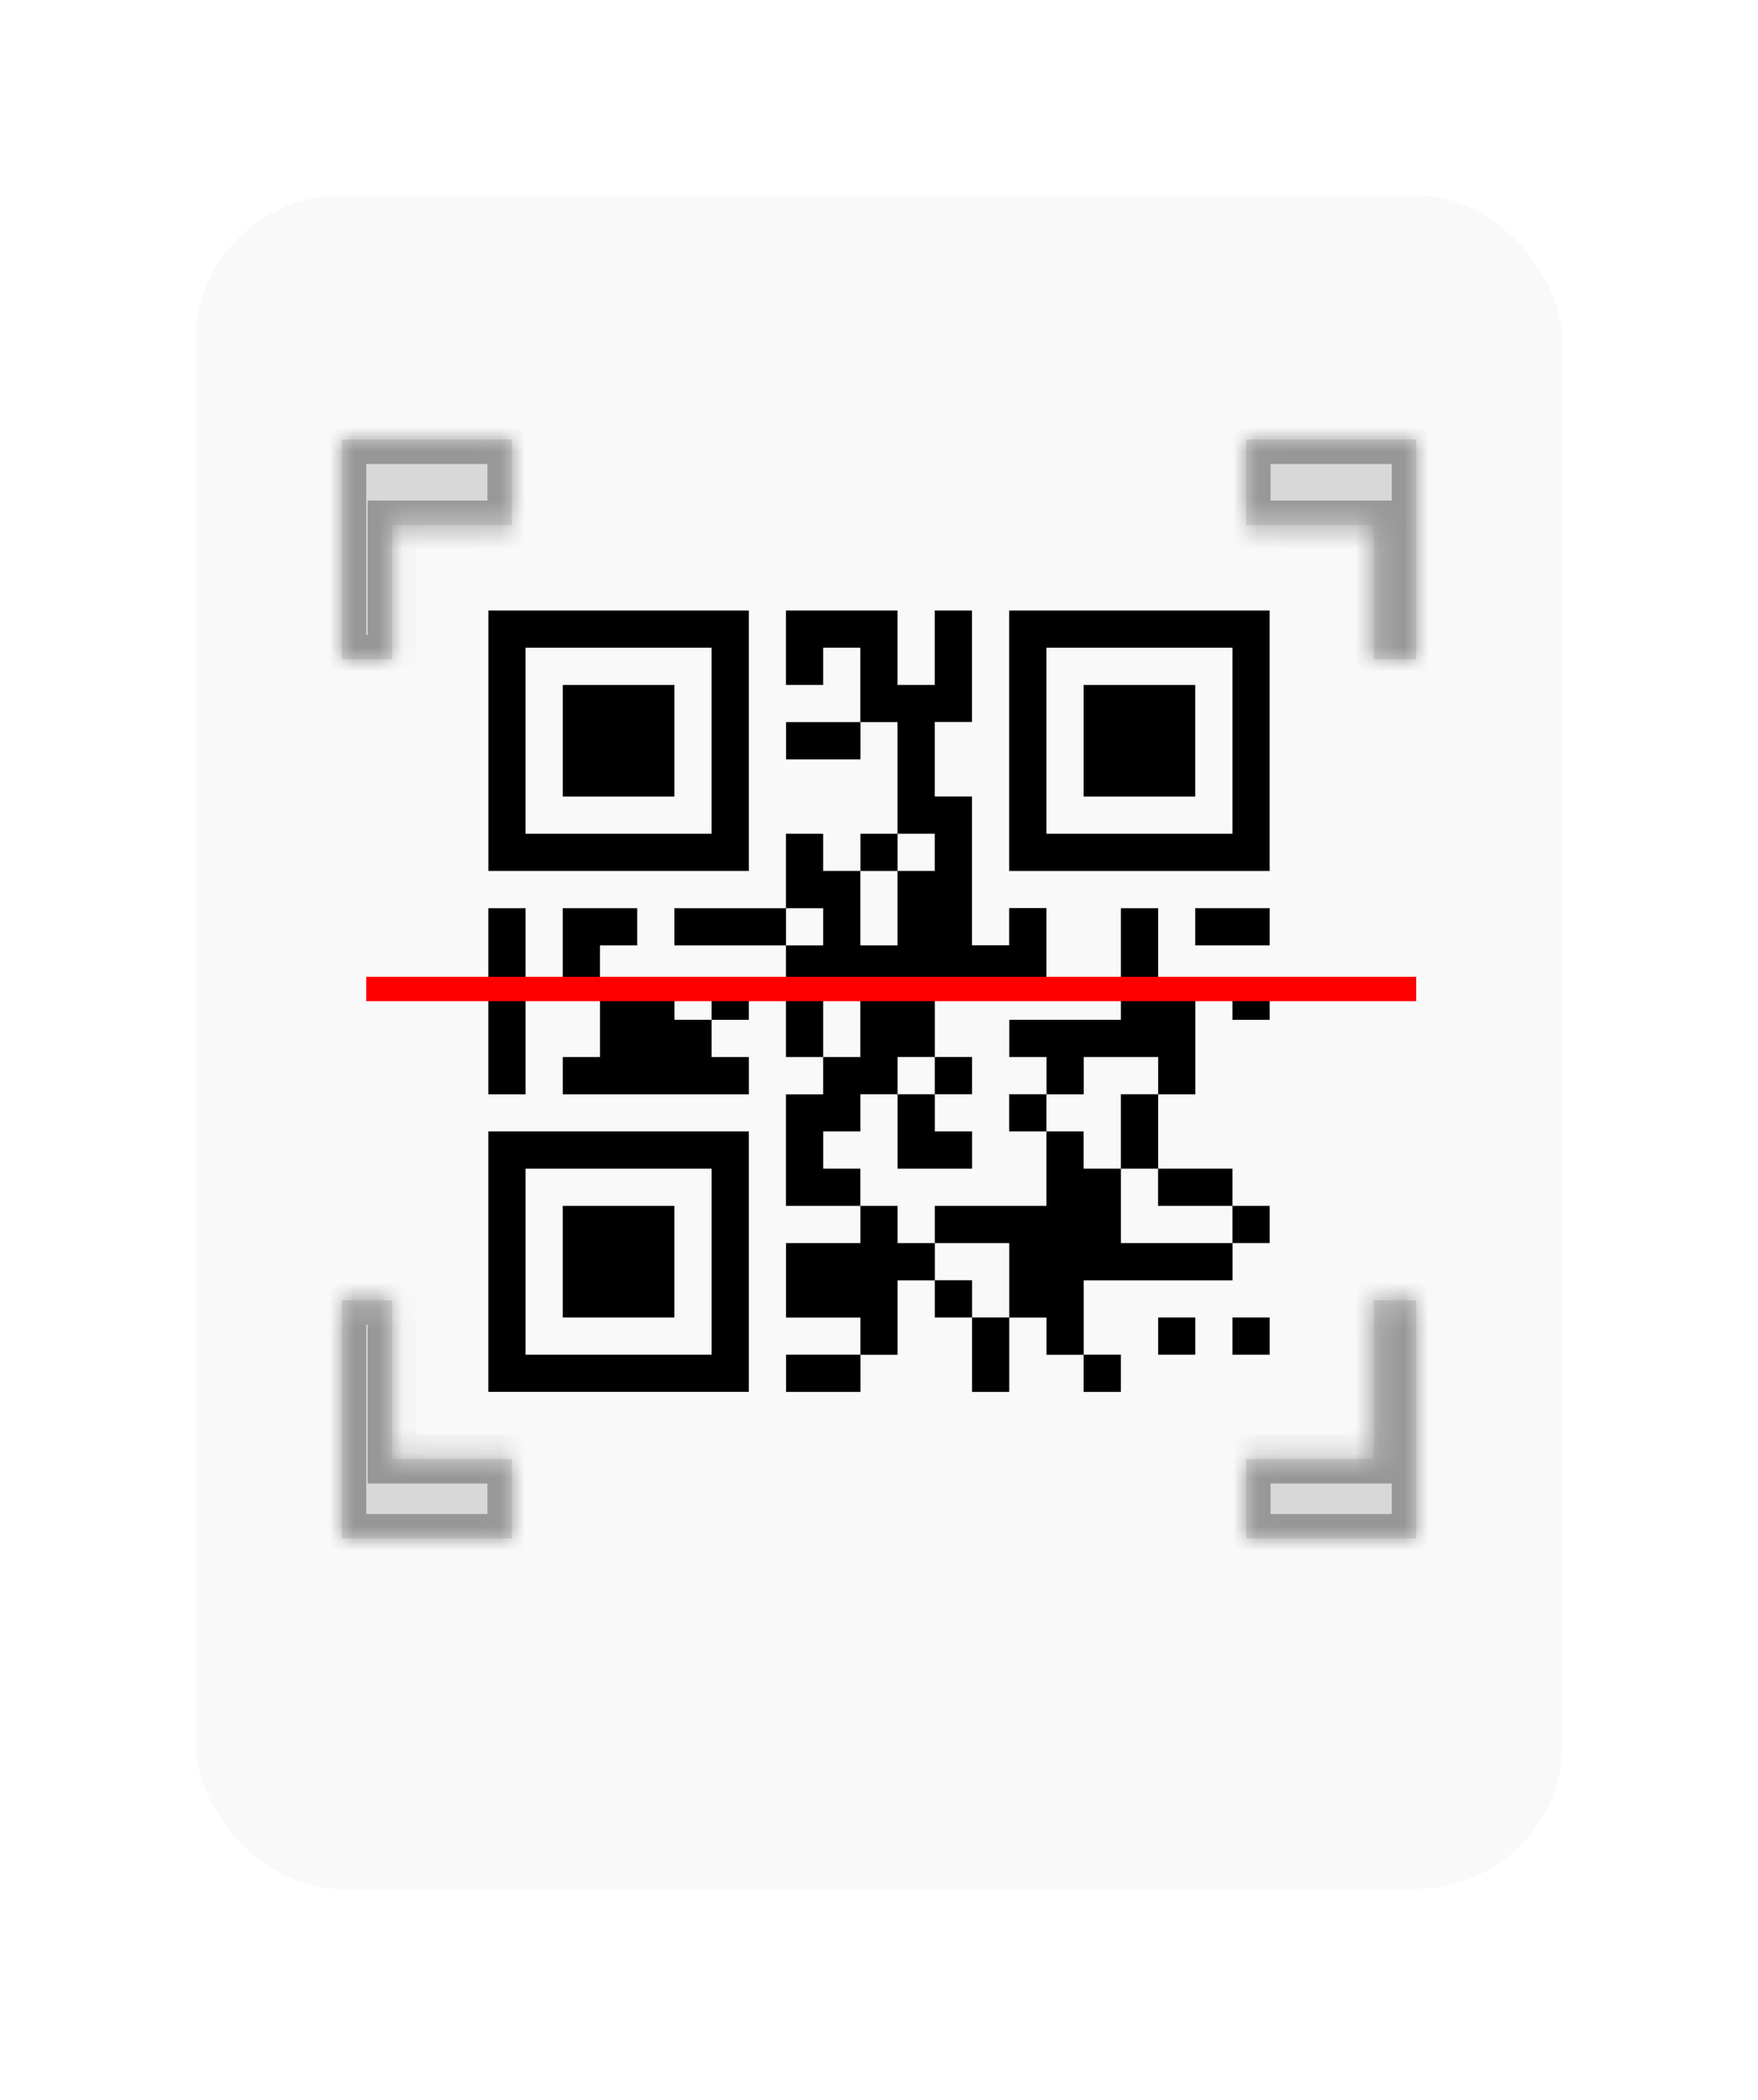 <svg width="72" height="86" viewBox="0 0 72 86" fill="none" xmlns="http://www.w3.org/2000/svg">
<g id="Group 3">
<g id="Rectangle 3.1" filter="url(#filter0_d)">
<rect x="8" y="6" width="56" height="69.352" rx="6" fill="#F9F9F9"/>
</g>
<g id="qrcode">
<path id="Shape" fill-rule="evenodd" clip-rule="evenodd" d="M33.715 46.332V47.857H35.235V49.381H32.189V44.813H33.713V43.288H35.235V40.239H33.713V43.288H32.189V38.716L27.62 38.716V37.192L32.189 37.192V34.143H33.713V35.666H35.235V38.715H36.759V35.667H36.761V35.666H38.284V34.142H36.759V29.57H35.235V26.524H33.713V28.048H32.189V25H36.759V28.048H38.284V25H39.808V29.566H38.284V32.616H39.808V38.711H41.332V37.186H42.856V40.236H38.286V43.285L39.811 43.285V44.809H38.285V43.285L36.761 43.285V44.809H35.237V46.332H33.715ZM36.761 35.666V34.143H35.239V35.667H36.759V35.666H36.761ZM32.191 37.192V38.716L33.713 38.716V37.192L32.191 37.192ZM51.999 25.001V35.667H41.333V25.001H51.999ZM20.002 35.666H30.668V25.001H20.002V35.666ZM26.098 38.715V37.191H23.048V40.239H24.573V38.715H26.098ZM29.144 41.763L27.623 41.763V40.239H24.574V43.288H23.049V44.813H30.669V43.288H29.145V41.763L30.668 41.763V40.239H29.144V41.763ZM48.953 55.477H47.431V53.953H48.953V55.477ZM52 55.477H50.475V53.953H52V55.477ZM32.193 57H35.239V55.48H36.761V52.431H38.286V53.953H39.811V57H41.335V53.952H39.812V52.427H38.287V50.906L41.336 50.906V53.956H42.86V55.48H44.38V57H45.906V55.476H44.385V52.431H50.478V50.906H45.908V47.857L47.428 47.857V49.381H50.475L50.475 50.905H52V49.381L50.475 49.381V47.857L47.432 47.857V44.809H45.905V47.857H44.38V46.332H42.857V44.809H41.333V46.332H42.856V49.381H38.286V50.906L36.761 50.906V50.905V49.381H35.238V50.906H32.192V53.956H35.238V55.476H32.193V57ZM44.385 55.476H44.38V55.48H44.385V55.476ZM39.812 53.952V53.953H39.811V53.952H39.812ZM38.287 52.427V52.431H38.286V52.427H38.287ZM35.238 55.476H35.239V55.48H35.238V55.476ZM29.144 26.525H21.524V34.143H29.144V26.525ZM27.619 53.953H23.048V49.381H27.619V53.953ZM23.049 28.049H27.62V32.619H23.049V28.049ZM42.857 26.525H50.475V34.143H42.857V26.525ZM20 46.332H30.667V56.998H20V46.332ZM29.145 55.477H21.525V47.857H29.145V55.477ZM21.525 37.192H20V44.812H21.525V37.192ZM35.239 31.097H32.193V29.57H35.239V31.097ZM44.381 43.287H47.432V44.812H48.955V40.241H47.432V37.192H45.906V41.763H41.337V43.288H42.861V44.813H44.386V43.288H44.381V43.287ZM44.381 28.049H48.951V32.619H44.381V28.049ZM36.762 47.857H39.812V46.332H38.286V44.809H36.761V47.857H36.762ZM48.951 38.715H52V37.191H48.951V38.715ZM50.475 41.763H52V40.239H50.475V41.763Z" fill="black"/>
</g>
<g id="Combined Shape">
<mask id="path-3-inside-1" fill="white">
<path fill-rule="evenodd" clip-rule="evenodd" d="M14 18H20.964V21.5H16.058V27H14V18ZM14 53.25V63H20.964V59.75H16.058V53.25H14ZM56.259 53.25V59.75H51.036V63H58V53.25H56.259ZM58 27V18H51.036V21.5H56.259V27H58Z"/>
</mask>
<path fill-rule="evenodd" clip-rule="evenodd" d="M14 18H20.964V21.5H16.058V27H14V18ZM14 53.25V63H20.964V59.75H16.058V53.25H14ZM56.259 53.25V59.75H51.036V63H58V53.25H56.259ZM58 27V18H51.036V21.5H56.259V27H58Z" fill="#D8D8D8"/>
<path d="M20.964 18H21.964V17H20.964V18ZM14 18V17H13V18H14ZM20.964 21.5V22.5H21.964V21.5H20.964ZM16.058 21.5V20.5H15.058V21.5H16.058ZM16.058 27V28H17.058V27H16.058ZM14 27H13V28H14V27ZM14 53.25V52.25H13V53.25H14ZM14 63H13V64H14V63ZM20.964 63V64H21.964V63H20.964ZM20.964 59.75H21.964V58.75H20.964V59.75ZM16.058 59.75H15.058V60.75H16.058V59.75ZM16.058 53.25H17.058V52.25H16.058V53.25ZM56.259 59.75V60.75H57.259V59.75H56.259ZM56.259 53.25V52.25H55.259V53.25H56.259ZM51.036 59.75V58.75H50.036V59.75H51.036ZM51.036 63H50.036V64H51.036V63ZM58 63V64H59V63H58ZM58 53.25H59V52.25H58V53.25ZM58 18H59V17H58V18ZM58 27V28H59V27H58ZM51.036 18V17H50.036V18H51.036ZM51.036 21.5H50.036V22.5H51.036V21.5ZM56.259 21.5H57.259V20.5H56.259V21.5ZM56.259 27H55.259V28H56.259V27ZM20.964 17H14V19H20.964V17ZM21.964 21.5V18H19.964V21.5H21.964ZM16.058 22.5H20.964V20.5H16.058V22.5ZM17.058 27V21.5H15.058V27H17.058ZM14 28H16.058V26H14V28ZM13 18V27H15V18H13ZM13 53.25V63H15V53.25H13ZM14 64H20.964V62H14V64ZM21.964 63V59.75H19.964V63H21.964ZM20.964 58.75H16.058V60.75H20.964V58.75ZM17.058 59.75V53.25H15.058V59.75H17.058ZM16.058 52.25H14V54.25H16.058V52.25ZM57.259 59.75V53.25H55.259V59.75H57.259ZM51.036 60.75H56.259V58.75H51.036V60.75ZM52.036 63V59.75H50.036V63H52.036ZM58 62H51.036V64H58V62ZM57 53.25V63H59V53.25H57ZM58 52.25H56.259V54.25H58V52.25ZM57 18V27H59V18H57ZM51.036 19H58V17H51.036V19ZM52.036 21.5V18H50.036V21.5H52.036ZM56.259 20.5H51.036V22.5H56.259V20.5ZM57.259 27V21.5H55.259V27H57.259ZM56.259 28H58V26H56.259V28Z" fill="#979797" mask="url(#path-3-inside-1)"/>
</g>
<line id="Line" x1="15" y1="40.5" x2="58" y2="40.5" stroke="#FF0000"/>
</g>
<defs>
<filter id="filter0_d" x="0" y="0" width="72" height="85.352" filterUnits="userSpaceOnUse" color-interpolation-filters="sRGB">
<feFlood flood-opacity="0" result="BackgroundImageFix"/>
<feColorMatrix in="SourceAlpha" type="matrix" values="0 0 0 0 0 0 0 0 0 0 0 0 0 0 0 0 0 0 127 0"/>
<feOffset dy="2"/>
<feGaussianBlur stdDeviation="4"/>
<feColorMatrix type="matrix" values="0 0 0 0 0 0 0 0 0 0 0 0 0 0 0 0 0 0 0.33 0"/>
<feBlend mode="normal" in2="BackgroundImageFix" result="effect1_dropShadow"/>
<feBlend mode="normal" in="SourceGraphic" in2="effect1_dropShadow" result="shape"/>
</filter>
</defs>
</svg>
